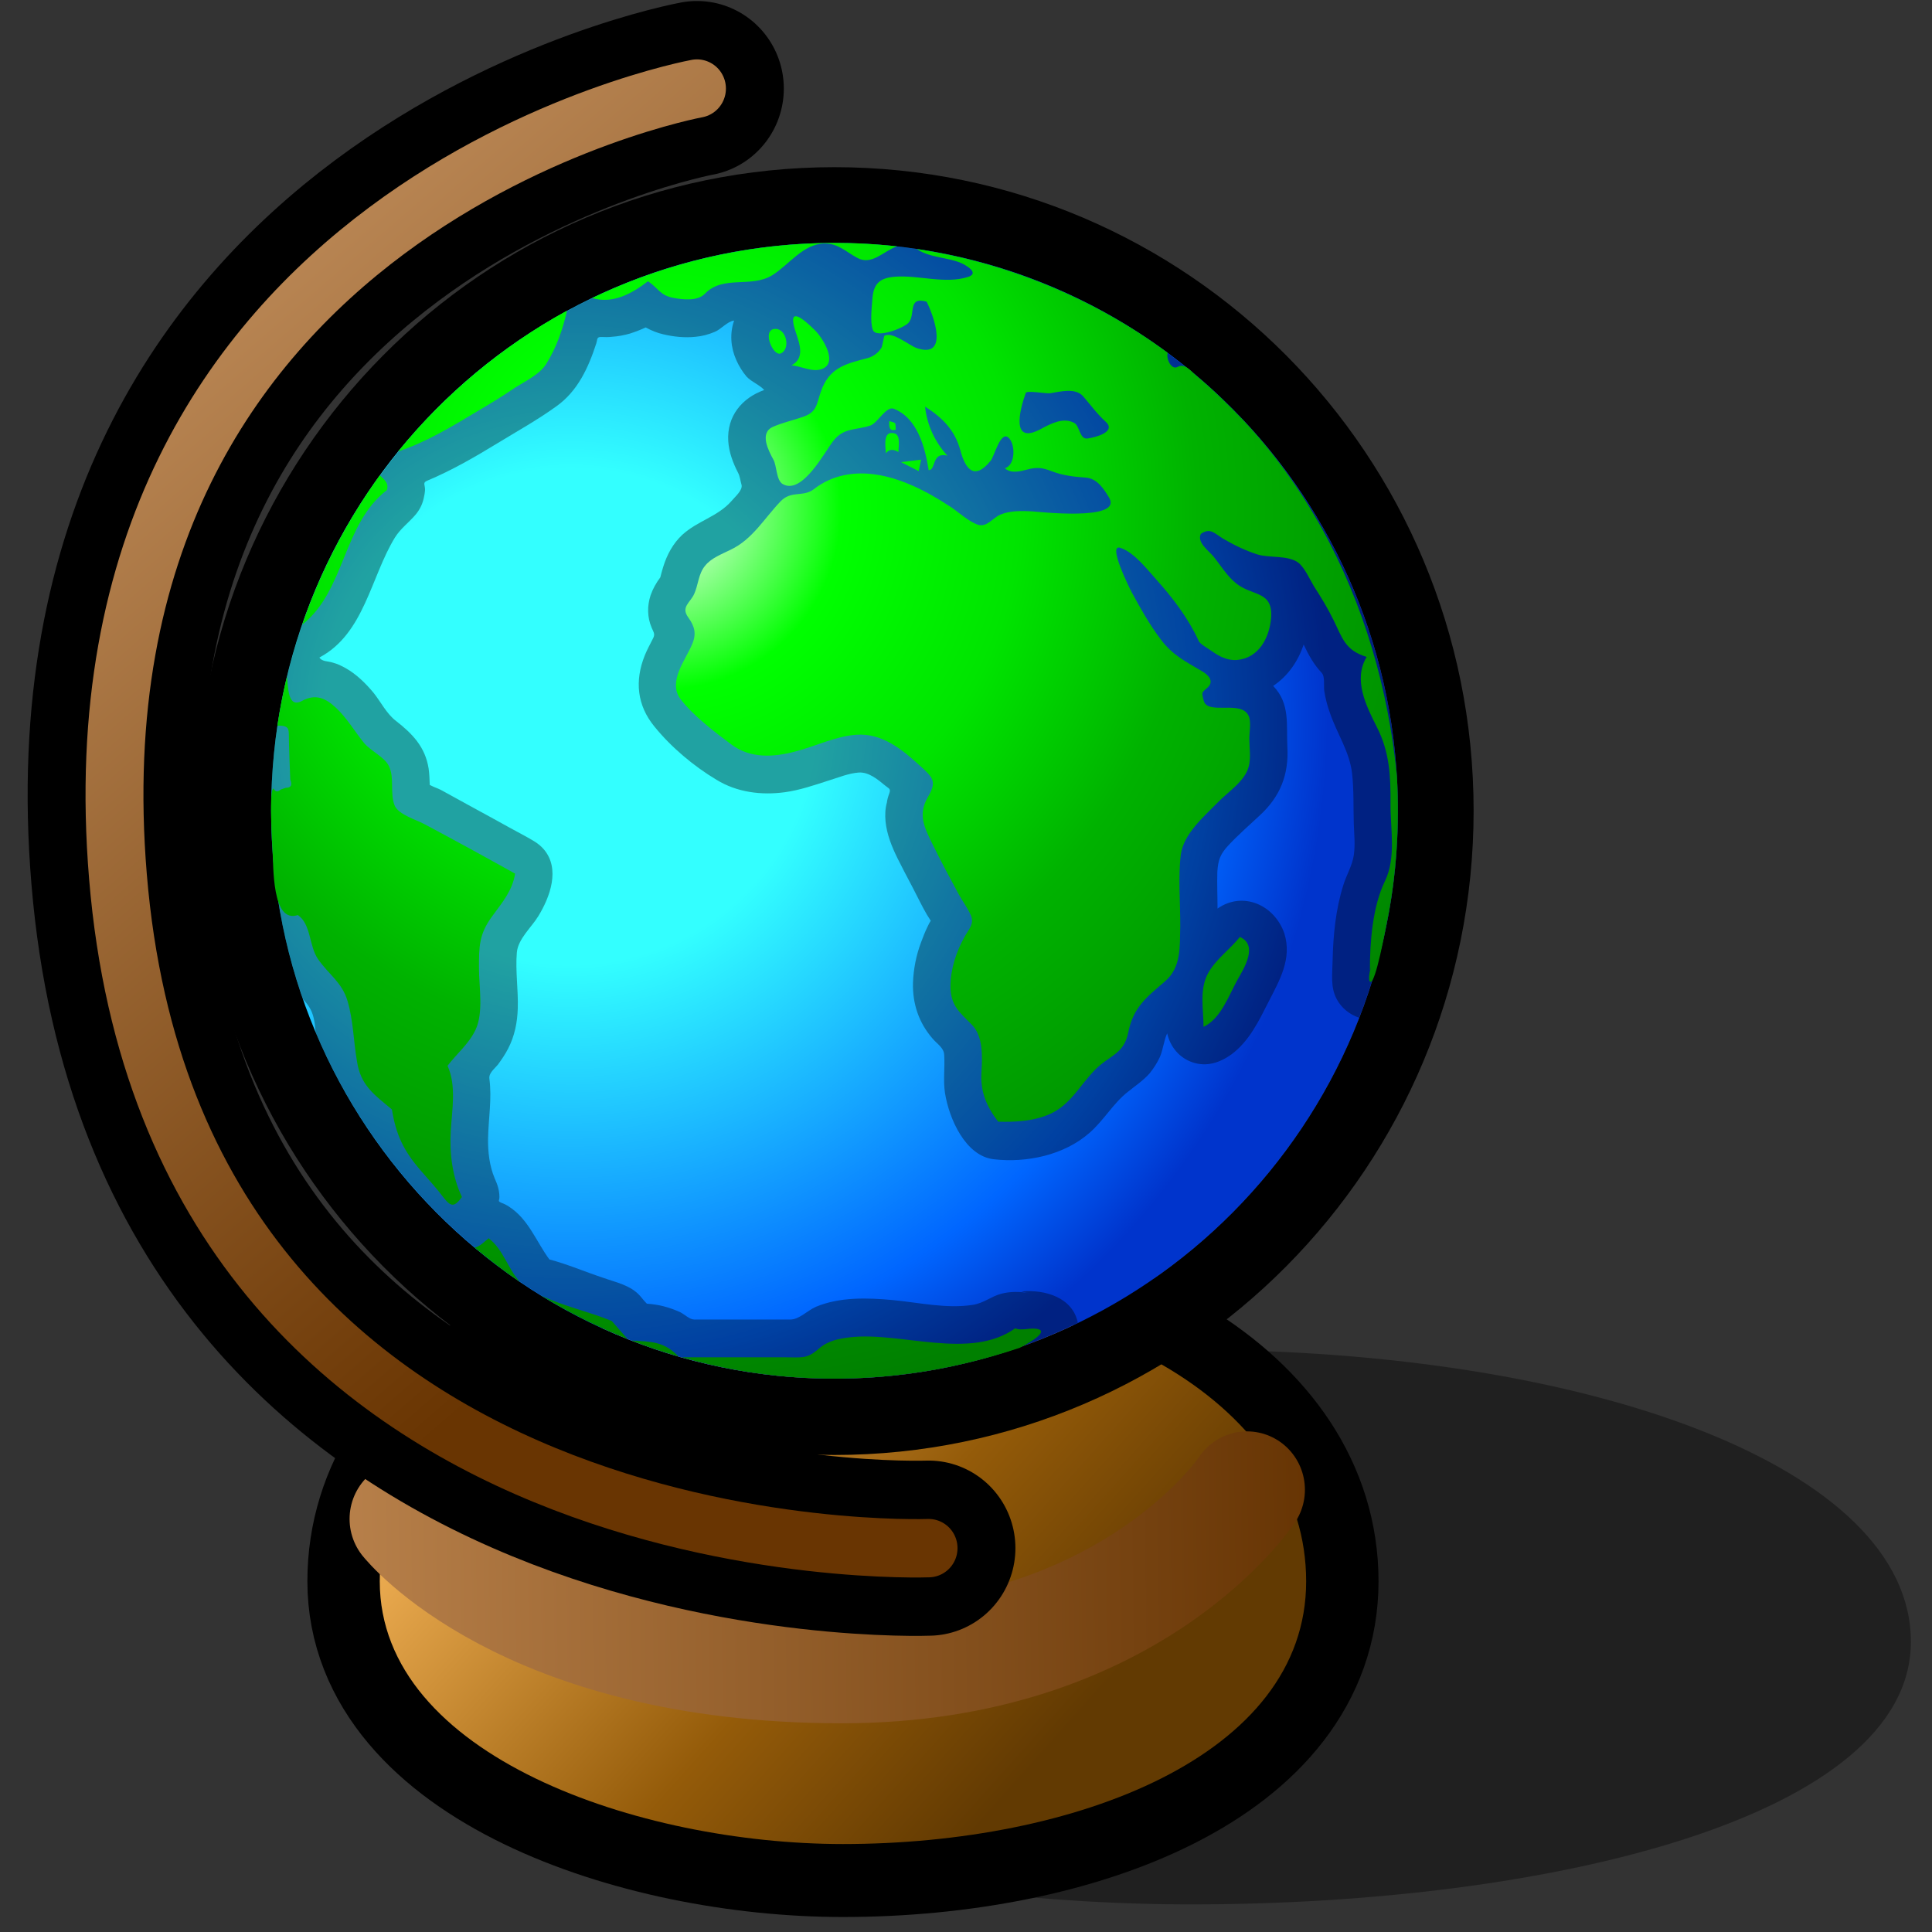 <?xml version="1.0" encoding="UTF-8" standalone="yes"?>
<svg version="1.1" width="64" height="64" color-interpolation="linearRGB"
     xmlns:svg="http://www.w3.org/2000/svg" xmlns="http://www.w3.org/2000/svg">
 <rect width="100%" height="100%" fill="#333333" stroke="none"/>
 <g>
  <path style="fill:#010101; fill-opacity:0.365"
        d="M28 37C19.15 37 12 41 12 47C12 53 21 56 28 56C36 56 44 53 44 47C44 41 36.83 37 28 37z"
        transform="matrix(1.491,0,0,0.967,-2.303,8.934)"
  />
  <path style="fill:none; stroke:#000000; stroke-width:5"
        d="M28 37C19.15 37 12 41 12 47C12 53 21 56 28 56C36 56 44 53 44 47C44 41 36.83 37 28 37z"
        transform="matrix(0.959,0,0,0.967,1.072,6.934)"
  />
  <linearGradient id="gradient0" gradientUnits="userSpaceOnUse" x1="38.18" y1="13.27" x2="56.11" y2="29.45">
   <stop offset="0" stop-color="#ffbd60"/>
   <stop offset="0.639" stop-color="#945b09"/>
   <stop offset="1" stop-color="#623a02"/>
  </linearGradient>
  <path style="fill:url(#gradient0)"
        d="M28 37C19.15 37 12 41 12 47C12 53 21 56 28 56C36 56 44 53 44 47C44 41 36.83 37 28 37z"
        transform="matrix(0.959,0,0,0.967,1.072,6.934)"
  />
  <path style="fill:none; stroke:#000000; stroke-width:4"
        d="M31.73 0C49.27 0 63.5 14.19 63.5 31.73C63.5 49.27 49.27 63.5 31.73 63.5C14.2 63.5 0 49.27 0 31.73C0 14.19 14.2 0 31.73 0V0z"
        transform="matrix(0.627,0,0,0.632,7.747,6.802)"
  />
  <radialGradient id="gradient1" gradientUnits="userSpaceOnUse" cx="0" cy="0" r="64" gradientTransform="matrix(0,0.625,-0.625,0,17.798,26.791)">
   <stop offset="0" stop-color="#33ffff"/>
   <stop offset="0.325" stop-color="#33ffff"/>
   <stop offset="0.843" stop-color="#0066ff"/>
   <stop offset="1" stop-color="#0034cc"/>
  </radialGradient>
  <path style="fill:url(#gradient1)"
        d="M31.73 1.97C48.17 1.97 61.5 15.29 61.5 31.73C61.5 48.17 48.17 61.5 31.73 61.5C15.29 61.5 1.97 48.17 1.97 31.73C1.97 15.29 15.29 1.97 31.73 1.97V1.97z"
        transform="matrix(0.627,0,0,0.632,7.747,6.802)"
  />
  <path style="fill:#010101; fill-opacity:0.365"
        d="M31.73 1.97C15.32 1.97 1.97 15.32 1.97 31.73C1.97 35.19 2.56 38.51 3.65 41.6C3.81 41.78 3.95 41.95 4.05 42.14C4.23 42.48 4.29 42.92 4.32 43.34C8.86 54 19.44 61.5 31.73 61.5C36.34 61.5 40.69 60.45 44.59 58.57C44.32 57.26 42.88 56.81 41.6 56.93C41.76 56.97 41.92 57 42.07 57.03C41.58 56.93 41.03 56.92 40.54 57.05C40.01 57.19 39.62 57.54 39.05 57.63C37.66 57.85 36.2 57.51 34.81 57.38C33.48 57.26 32.02 57.21 30.76 57.73C30.31 57.92 29.86 58.41 29.39 58.4C29.21 58.4 29.04 58.4 28.88 58.4C27.36 58.4 25.84 58.4 24.32 58.4C24.08 58.4 23.81 58.13 23.59 58.02C23.3 57.89 23 57.78 22.68 57.7C22.4 57.63 22.1 57.59 21.82 57.57C21.69 57.44 21.57 57.29 21.46 57.16C20.96 56.6 20.18 56.45 19.5 56.21C18.56 55.9 17.62 55.5 16.67 55.25C15.97 54.31 15.57 53.14 14.53 52.48C14.41 52.4 14.27 52.33 14.13 52.28C13.92 52.19 14.03 52.17 14.03 51.98C14.03 51.61 13.92 51.31 13.78 51C13.5 50.34 13.42 49.61 13.43 48.91C13.45 47.86 13.64 46.83 13.5 45.78C13.46 45.48 13.76 45.27 13.95 45.04C14.14 44.78 14.33 44.51 14.48 44.22C14.83 43.56 14.98 42.83 15 42.08C15.03 41.11 14.87 40.13 14.95 39.17C15.01 38.45 15.73 37.84 16.09 37.25C16.71 36.24 17.25 34.78 16.38 33.76C16.1 33.43 15.73 33.25 15.37 33.05C14.83 32.76 14.29 32.47 13.75 32.17C12.84 31.68 11.93 31.18 11.01 30.68C10.87 30.6 10.71 30.54 10.56 30.48C10.5 30.45 10.42 30.41 10.35 30.38C10.34 30.09 10.33 29.81 10.29 29.52C10.11 28.39 9.44 27.7 8.56 27.02C8.07 26.65 7.76 26.02 7.38 25.55C6.96 25.05 6.48 24.58 5.91 24.26C5.69 24.14 5.47 24.03 5.23 23.97C5 23.89 4.64 23.92 4.52 23.7C6.89 22.46 7.23 19.48 8.51 17.41C8.82 16.92 9.26 16.62 9.62 16.19C9.81 15.96 9.95 15.69 10.02 15.4C10.06 15.24 10.09 15.08 10.1 14.92C10.11 14.65 9.95 14.54 10.22 14.43C11.5 13.9 12.72 13.2 13.91 12.48C14.95 11.85 16.04 11.25 17.03 10.54C18.17 9.74 18.73 8.51 19.15 7.23C19.22 7 19.16 6.89 19.44 6.9C19.61 6.91 19.79 6.91 19.97 6.89C20.29 6.87 20.61 6.81 20.93 6.72C21.21 6.63 21.5 6.52 21.76 6.4C22.05 6.56 22.37 6.69 22.69 6.76C23.24 6.89 23.83 6.95 24.39 6.89C24.74 6.86 25.08 6.77 25.41 6.63C25.74 6.5 26.07 6.08 26.43 6.04C26.19 6.72 26.25 7.45 26.54 8.1C26.68 8.42 26.87 8.72 27.09 8.98C27.37 9.27 27.77 9.4 28.02 9.68C26.85 10.09 26.04 11.05 26.12 12.36C26.16 12.95 26.37 13.5 26.64 14.02C26.74 14.21 26.76 14.44 26.82 14.64C26.9 14.93 26.48 15.27 26.29 15.5C25.55 16.33 24.5 16.53 23.68 17.28C23.2 17.73 22.89 18.3 22.69 18.93C22.63 19.11 22.58 19.31 22.53 19.5C22.32 19.78 22.14 20.09 22.02 20.43C21.83 21 21.84 21.59 22.07 22.13C22.2 22.43 22.27 22.48 22.12 22.75C21.98 23.02 21.83 23.3 21.71 23.59C21.17 24.92 21.3 26.21 22.22 27.32C23.1 28.4 24.3 29.4 25.5 30.11C26.58 30.77 27.88 30.93 29.12 30.76C29.91 30.65 30.64 30.4 31.39 30.16C31.93 30 32.46 29.77 33.01 29.73C33.54 29.69 34.03 30.1 34.42 30.42C34.6 30.57 34.72 30.57 34.63 30.82C34.57 30.98 34.52 31.14 34.5 31.31C34.41 31.63 34.4 31.96 34.43 32.29C34.5 32.98 34.76 33.61 35.06 34.22C35.32 34.74 35.59 35.24 35.86 35.75C36.11 36.22 36.34 36.71 36.61 37.17C36.68 37.28 36.75 37.39 36.82 37.5C36.75 37.6 36.69 37.72 36.64 37.83C36.51 38.09 36.41 38.36 36.31 38.62C36.05 39.3 35.91 40.01 35.88 40.74C35.85 41.85 36.19 42.85 36.92 43.68C37.16 43.96 37.52 44.16 37.53 44.54C37.57 45.21 37.47 45.86 37.57 46.52C37.78 47.85 38.64 49.83 40.15 50C41.89 50.2 43.87 49.78 45.2 48.62C45.96 47.97 46.46 47.06 47.24 46.46C47.64 46.14 48.04 45.88 48.38 45.5C48.6 45.23 48.78 44.95 48.93 44.63C49.1 44.23 49.13 43.79 49.31 43.4C49.47 44.11 49.96 44.69 50.65 44.92C51.4 45.17 52.09 44.94 52.71 44.5C53.65 43.8 54.14 42.77 54.66 41.76C55.24 40.63 55.92 39.5 55.5 38.16C54.98 36.67 53.31 35.93 51.97 36.86C51.97 36.22 51.94 35.57 51.96 34.94C52 34.3 52.12 34 52.55 33.54C53.08 32.98 53.66 32.48 54.23 31.95C55.28 30.98 55.74 29.84 55.66 28.4C55.6 27.24 55.82 26.12 54.91 25.19C55.68 24.68 56.23 23.9 56.52 23.02C56.77 23.55 57.05 24.06 57.47 24.5C57.66 24.7 57.57 25.16 57.61 25.46C57.67 25.84 57.77 26.22 57.9 26.58C58.27 27.68 58.95 28.62 59.08 29.79C59.18 30.66 59.14 31.55 59.17 32.44C59.19 32.98 59.25 33.52 59.17 34.06C59.09 34.61 58.77 35.12 58.61 35.65C58.21 36.92 58.08 38.26 58.05 39.58C58.04 40.3 57.92 40.98 58.28 41.63C58.53 42.08 58.96 42.42 59.45 42.58C60.77 39.21 61.5 35.56 61.5 31.73C61.5 15.32 48.14 1.97 31.73 1.97V1.97z"
        transform="matrix(0.627,0,0,0.632,7.747,6.802)"
  />
  <radialGradient id="gradient2" gradientUnits="userSpaceOnUse" cx="0" cy="0" r="64" gradientTransform="matrix(0,-0.736,-0.736,0,22.66,15.965)">
   <stop offset="0" stop-color="#ffffff"/>
   <stop offset="0.2" stop-color="#00ff00"/>
   <stop offset="0.4" stop-color="#00e400"/>
   <stop offset="0.6" stop-color="#00b200"/>
   <stop offset="0.8" stop-color="#009900"/>
   <stop offset="1" stop-color="#008000"/>
  </radialGradient>
  <path style="fill:url(#gradient2)"
        d="M41.28 58.86C38.9 60.55 35.25 59.03 32.57 59.33C31.96 59.4 31.38 59.51 30.89 59.94C30.27 60.48 30 60.38 29.11 60.38C27.3 60.38 25.48 60.38 23.66 60.38C27.59 61.5 31.76 61.78 35.82 61.22C37.74 60.96 39.66 60.5 41.5 59.89C41.65 59.83 43.04 59.1 42.54 58.92C42.15 58.78 41.65 59.02 41.28 58.86
           M53.15 38.35C52.62 39.01 51.89 39.5 51.47 40.25C51 41.11 51.23 42.12 51.23 43.06C52.15 42.63 52.56 41.42 53.03 40.58C53.38 39.98 54.13 38.77 53.15 38.35
           M13.46 54.14C13.23 54.32 13.01 54.57 12.72 54.63C13.5 55.27 14.28 55.87 15.11 56.43C14.47 55.73 14.24 54.73 13.46 54.14
           M35.25 13.46C35.55 13.61 35.87 13.77 36.18 13.93C36.22 13.73 36.27 13.52 36.31 13.33C35.96 13.37 35.6 13.42 35.25 13.46
           M45.11 12.22C44.67 12.29 44.7 11.55 44.39 11.4C43.82 11.1 43.17 11.44 42.66 11.71C41.03 12.6 41.51 10.74 41.84 9.83C41.9 9.69 42.95 9.88 43.12 9.85C43.65 9.77 44.46 9.54 44.88 10.02C45.28 10.48 45.59 10.92 46.06 11.34C46.64 11.87 45.54 12.16 45.11 12.22
           M61.45 29.95C61.01 25.4 59.7 20.9 57.47 16.91C56.32 14.86 54.94 12.96 53.33 11.26C52.53 10.43 51.7 9.63 50.82 8.9C50.53 8.66 50.24 8.26 49.86 8.47C49.51 8.65 49.24 8 49.34 7.73C45.45 4.88 40.87 3 36.08 2.29C36.77 2.75 37.64 2.71 38.39 3.01C38.65 3.12 39.42 3.54 38.8 3.75C37.57 4.14 36.19 3.65 34.95 3.74C34.17 3.8 33.81 4.06 33.74 4.85C33.71 5.28 33.6 6.12 33.76 6.53C33.94 7.01 35.44 6.41 35.65 6.15C36.03 5.71 35.58 4.76 36.6 5.05C37 5.83 37.78 8.06 36.07 7.48C35.64 7.32 34.83 6.62 34.38 6.83C34.34 6.85 34.26 7.39 34.22 7.45C34.06 7.72 33.82 7.9 33.51 8C32.31 8.31 31.44 8.5 31 9.8C30.78 10.45 30.8 10.83 30.09 11.08C29.55 11.27 28.97 11.39 28.46 11.62C27.76 11.95 28.25 12.86 28.5 13.32C28.69 13.64 28.65 14.42 29 14.61C30.03 15.2 31.23 12.9 31.66 12.36C32.23 11.63 32.86 11.8 33.63 11.54C34 11.42 34.47 10.51 34.86 10.66C36.12 11.15 36.51 12.67 36.71 13.88C37.11 13.88 36.85 12.91 37.7 13.12C37.06 12.44 36.61 11.5 36.52 10.55C37.45 11.14 38.09 11.79 38.38 12.83C38.65 13.85 39.13 14.43 39.98 13.39C40.18 13.17 40.5 11.79 40.93 12.18C41.3 12.51 41.3 13.63 40.73 13.78C41.06 14.07 41.52 13.95 41.91 13.85C42.43 13.71 42.72 13.75 43.22 13.94C43.79 14.16 44.4 14.23 45 14.27C45.61 14.31 45.96 14.86 46.24 15.32C47 16.58 42.4 16.05 42.17 16.04C41.62 16.01 41 16 40.5 16.21C40.09 16.38 39.79 16.89 39.31 16.74C38.79 16.56 38.31 16.09 37.86 15.8C37.23 15.39 36.58 15.01 35.9 14.71C34.77 14.21 33.5 13.89 32.26 14.14C31.67 14.26 31.11 14.51 30.64 14.88C30.07 15.31 29.46 14.93 28.89 15.51C28.01 16.42 27.41 17.5 26.25 18.05C25.79 18.28 25.22 18.48 24.89 18.9C24.54 19.32 24.54 19.89 24.32 20.37C24.11 20.83 23.61 21.05 24 21.59C24.35 22.07 24.45 22.46 24.21 23.01C23.86 23.84 22.92 24.96 23.59 25.87C24.26 26.75 25.42 27.62 26.3 28.27C27.29 29 28.51 28.93 29.65 28.63C30.72 28.36 31.77 27.83 32.88 27.75C34.26 27.65 35.32 28.53 36.29 29.41C36.92 29.98 37.16 30.2 36.67 31.01C36.13 31.93 36.47 32.59 36.91 33.48C37.35 34.37 37.82 35.24 38.29 36.1C38.5 36.48 38.77 36.83 38.94 37.22C39.13 37.67 38.82 37.95 38.61 38.33C38.17 39.11 37.86 40.03 37.86 40.95C37.87 41.96 38.35 42.3 39 42.96C39.58 43.55 39.55 44.6 39.5 45.39C39.43 46.45 39.74 47.19 40.38 48.03C41.32 48.06 42.31 48 43.18 47.6C44.24 47.09 44.71 46.1 45.5 45.31C46.24 44.56 47.02 44.5 47.25 43.37C47.51 42.03 48.23 41.5 49.19 40.68C50.07 39.93 49.97 38.85 50 37.8C50.01 36.57 49.88 35.24 50.03 34.03C50.18 32.94 51.25 32.04 51.98 31.3C52.51 30.75 53.42 30.19 53.62 29.41C53.74 28.97 53.65 28.4 53.65 27.95C53.65 27.6 53.76 27.06 53.61 26.75C53.21 25.91 51.44 26.74 51.24 25.96C51.11 25.47 51.14 25.56 51.46 25.26C51.81 24.93 51.46 24.59 51.15 24.42C50.29 23.91 49.6 23.59 48.97 22.75C48.38 21.98 47.89 21.11 47.43 20.27C47.31 20.04 46.15 17.73 46.83 17.95C47.57 18.19 48.24 19.07 48.74 19.62C49.61 20.58 50.42 21.64 50.97 22.82C51 22.97 51.52 23.26 51.63 23.34C52.03 23.63 52.48 23.87 53 23.83C54.15 23.73 54.71 22.67 54.8 21.63C54.91 20.19 53.82 20.5 52.96 19.82C52.47 19.43 52.15 18.89 51.76 18.41C51.52 18.12 50.86 17.66 51.09 17.22C51.58 16.89 51.78 17.17 52.26 17.47C52.83 17.8 53.43 18.09 54.05 18.29C54.7 18.5 55.68 18.32 56.24 18.73C56.58 19 56.84 19.6 57.06 19.96C57.43 20.53 57.79 21.11 58.09 21.72C58.57 22.68 58.7 23.32 59.85 23.67C59.12 24.86 59.83 26.25 60.39 27.35C61.06 28.65 61.12 29.92 61.11 31.37C61.1 32.69 61.42 34.19 60.81 35.43C60.16 36.77 60.02 38.6 60.02 40.09C60.05 40 60.08 39.89 60.12 39.8C60.06 39.91 59.87 40.67 60.05 40.7C60.33 40.76 60.84 37.95 60.91 37.63C61.43 35.11 61.59 32.51 61.45 29.95
           M8.09 14.92C8.19 14.54 7.96 14.4 7.71 14.15C5.97 16.54 4.58 19.18 3.61 21.98C5.9 20.19 5.73 16.73 8.09 14.92
           M34.94 11.42C34.85 11.36 34.72 11.34 34.63 11.31C34.61 11.57 34.61 11.87 34.97 11.76C34.96 11.65 34.97 11.51 34.94 11.42
           M34.45 13C34.62 12.75 34.88 12.79 35.11 12.93C35.11 12.66 35.25 12.03 34.89 11.95C34.27 11.79 34.43 12.67 34.45 13
           M29.46 8.39C29.98 8.42 30.58 8.78 31.09 8.57C31.92 8.24 31.12 7 30.78 6.63C30.53 6.38 29.36 5.19 29.57 6.24C29.72 6.95 30.34 7.91 29.46 8.39
           M21.88 3.98C22.43 4.34 22.5 4.71 23.21 4.85C23.71 4.94 24.5 5.04 24.89 4.63C25.85 3.64 27.33 4.35 28.45 3.66C29.34 3.11 30.08 2.01 31.22 2C31.93 2 32.35 2.44 32.93 2.75C33.7 3.18 34.34 2.38 35.04 2.15C29.53 1.54 23.92 2.48 18.93 4.86C20.03 5.18 21.02 4.63 21.88 3.98
           M2 30.92C2 30.79 2 30.89 2 30.92
           M11.29 45.1C11.77 44.47 12.42 43.95 12.77 43.21C13.2 42.31 12.95 40.96 12.95 39.98C12.95 38.85 12.95 38.2 13.65 37.26C14.17 36.55 14.71 35.94 14.86 35.03C13.27 34.15 11.67 33.28 10.06 32.43C9.65 32.21 8.71 31.94 8.5 31.47C8.23 30.83 8.5 30 8.19 29.39C7.97 28.92 7.21 28.59 6.87 28.17C6.37 27.56 5.98 26.88 5.4 26.34C4.85 25.83 4.32 25.59 3.61 25.97C2.83 26.4 2.88 25.23 2.8 24.71C2.6 25.55 2.43 26.41 2.3 27.27C3 27.27 2.89 27.46 2.91 28.1C2.93 28.77 2.95 29.44 2.98 30.1C3.1 30.39 3.02 30.53 2.74 30.53C2.65 30.56 2.56 30.59 2.48 30.62C2.31 30.76 2.19 30.75 2.1 30.57C1.84 30.55 2.03 33.5 2.04 33.73C2.1 34.66 2 37.66 3.38 37.2C4.08 37.67 3.97 38.82 4.44 39.5C5 40.31 5.72 40.72 6.01 41.72C6.31 42.73 6.32 43.8 6.5 44.84C6.69 46.13 7.4 46.6 8.35 47.39C8.57 48.74 8.98 49.57 9.88 50.6C10.29 51.07 10.71 51.52 11.08 52.01C11.48 52.52 11.66 52.5 12.05 51.98C11.54 50.91 11.39 49.69 11.46 48.52C11.52 47.42 11.77 46.16 11.29 45.1
           M16.51 8.3C17.04 7.46 17.38 6.5 17.6 5.52C14.18 7.38 11.14 9.9 8.68 12.9C10.18 12.41 11.54 11.58 12.89 10.78C13.55 10.39 14.21 10 14.85 9.56C15.39 9.22 16.17 8.86 16.51 8.3
           M16.21 57.13C17.67 58.02 19.21 58.79 20.8 59.42C20.51 59.1 20.24 58.79 19.97 58.48C18.73 57.97 17.41 57.71 16.21 57.13
           M21 59.5C21.82 59.82 22.65 60.09 23.5 60.34C22.7 59.54 22.11 59.57 21 59.5
           M28.56 6.48C27.89 6.55 28.5 7.95 28.9 7.76C29.43 7.53 29.19 6.41 28.56 6.48"
        transform="matrix(0.627,0,0,0.632,7.747,6.802)"
  />
  <linearGradient id="gradient3" gradientUnits="userSpaceOnUse" x1="-18.33" y1="30.64" x2="45.65" y2="29.78">
   <stop offset="0" stop-color="#ffc389"/>
   <stop offset="1" stop-color="#653302"/>
  </linearGradient>
  <path style="fill:none; stroke:url(#gradient3); stroke-width:4; stroke-linecap:round; stroke-linejoin:round"
        d="M14 49C14 49 18 54 29 54C39 54 43 48 43 48"
        transform="matrix(0.959,0,0,0.967,0.072,2.934)"
  />
  <path style="fill:none; stroke:#000000; stroke-width:6; stroke-linecap:round; stroke-linejoin:round"
        d="M24 0C24 0 2.07 3.99 4 27C6 51 32 50 32 50"
        transform="matrix(0.959,0,0,0.967,0.072,2.934)"
  />
  <linearGradient id="gradient4" gradientUnits="userSpaceOnUse" x1="21.02" y1="-14.39" x2="48.37" y2="17.47">
   <stop offset="0" stop-color="#cb9866"/>
   <stop offset="1" stop-color="#693502"/>
  </linearGradient>
  <path style="fill:none; stroke:url(#gradient4); stroke-width:2; stroke-linecap:round; stroke-linejoin:round"
        d="M24 0C24 0 2.07 3.99 4 27C6 51 32 50 32 50"
        transform="matrix(0.959,0,0,0.967,0.072,2.934)"
  />
 </g>
</svg>
